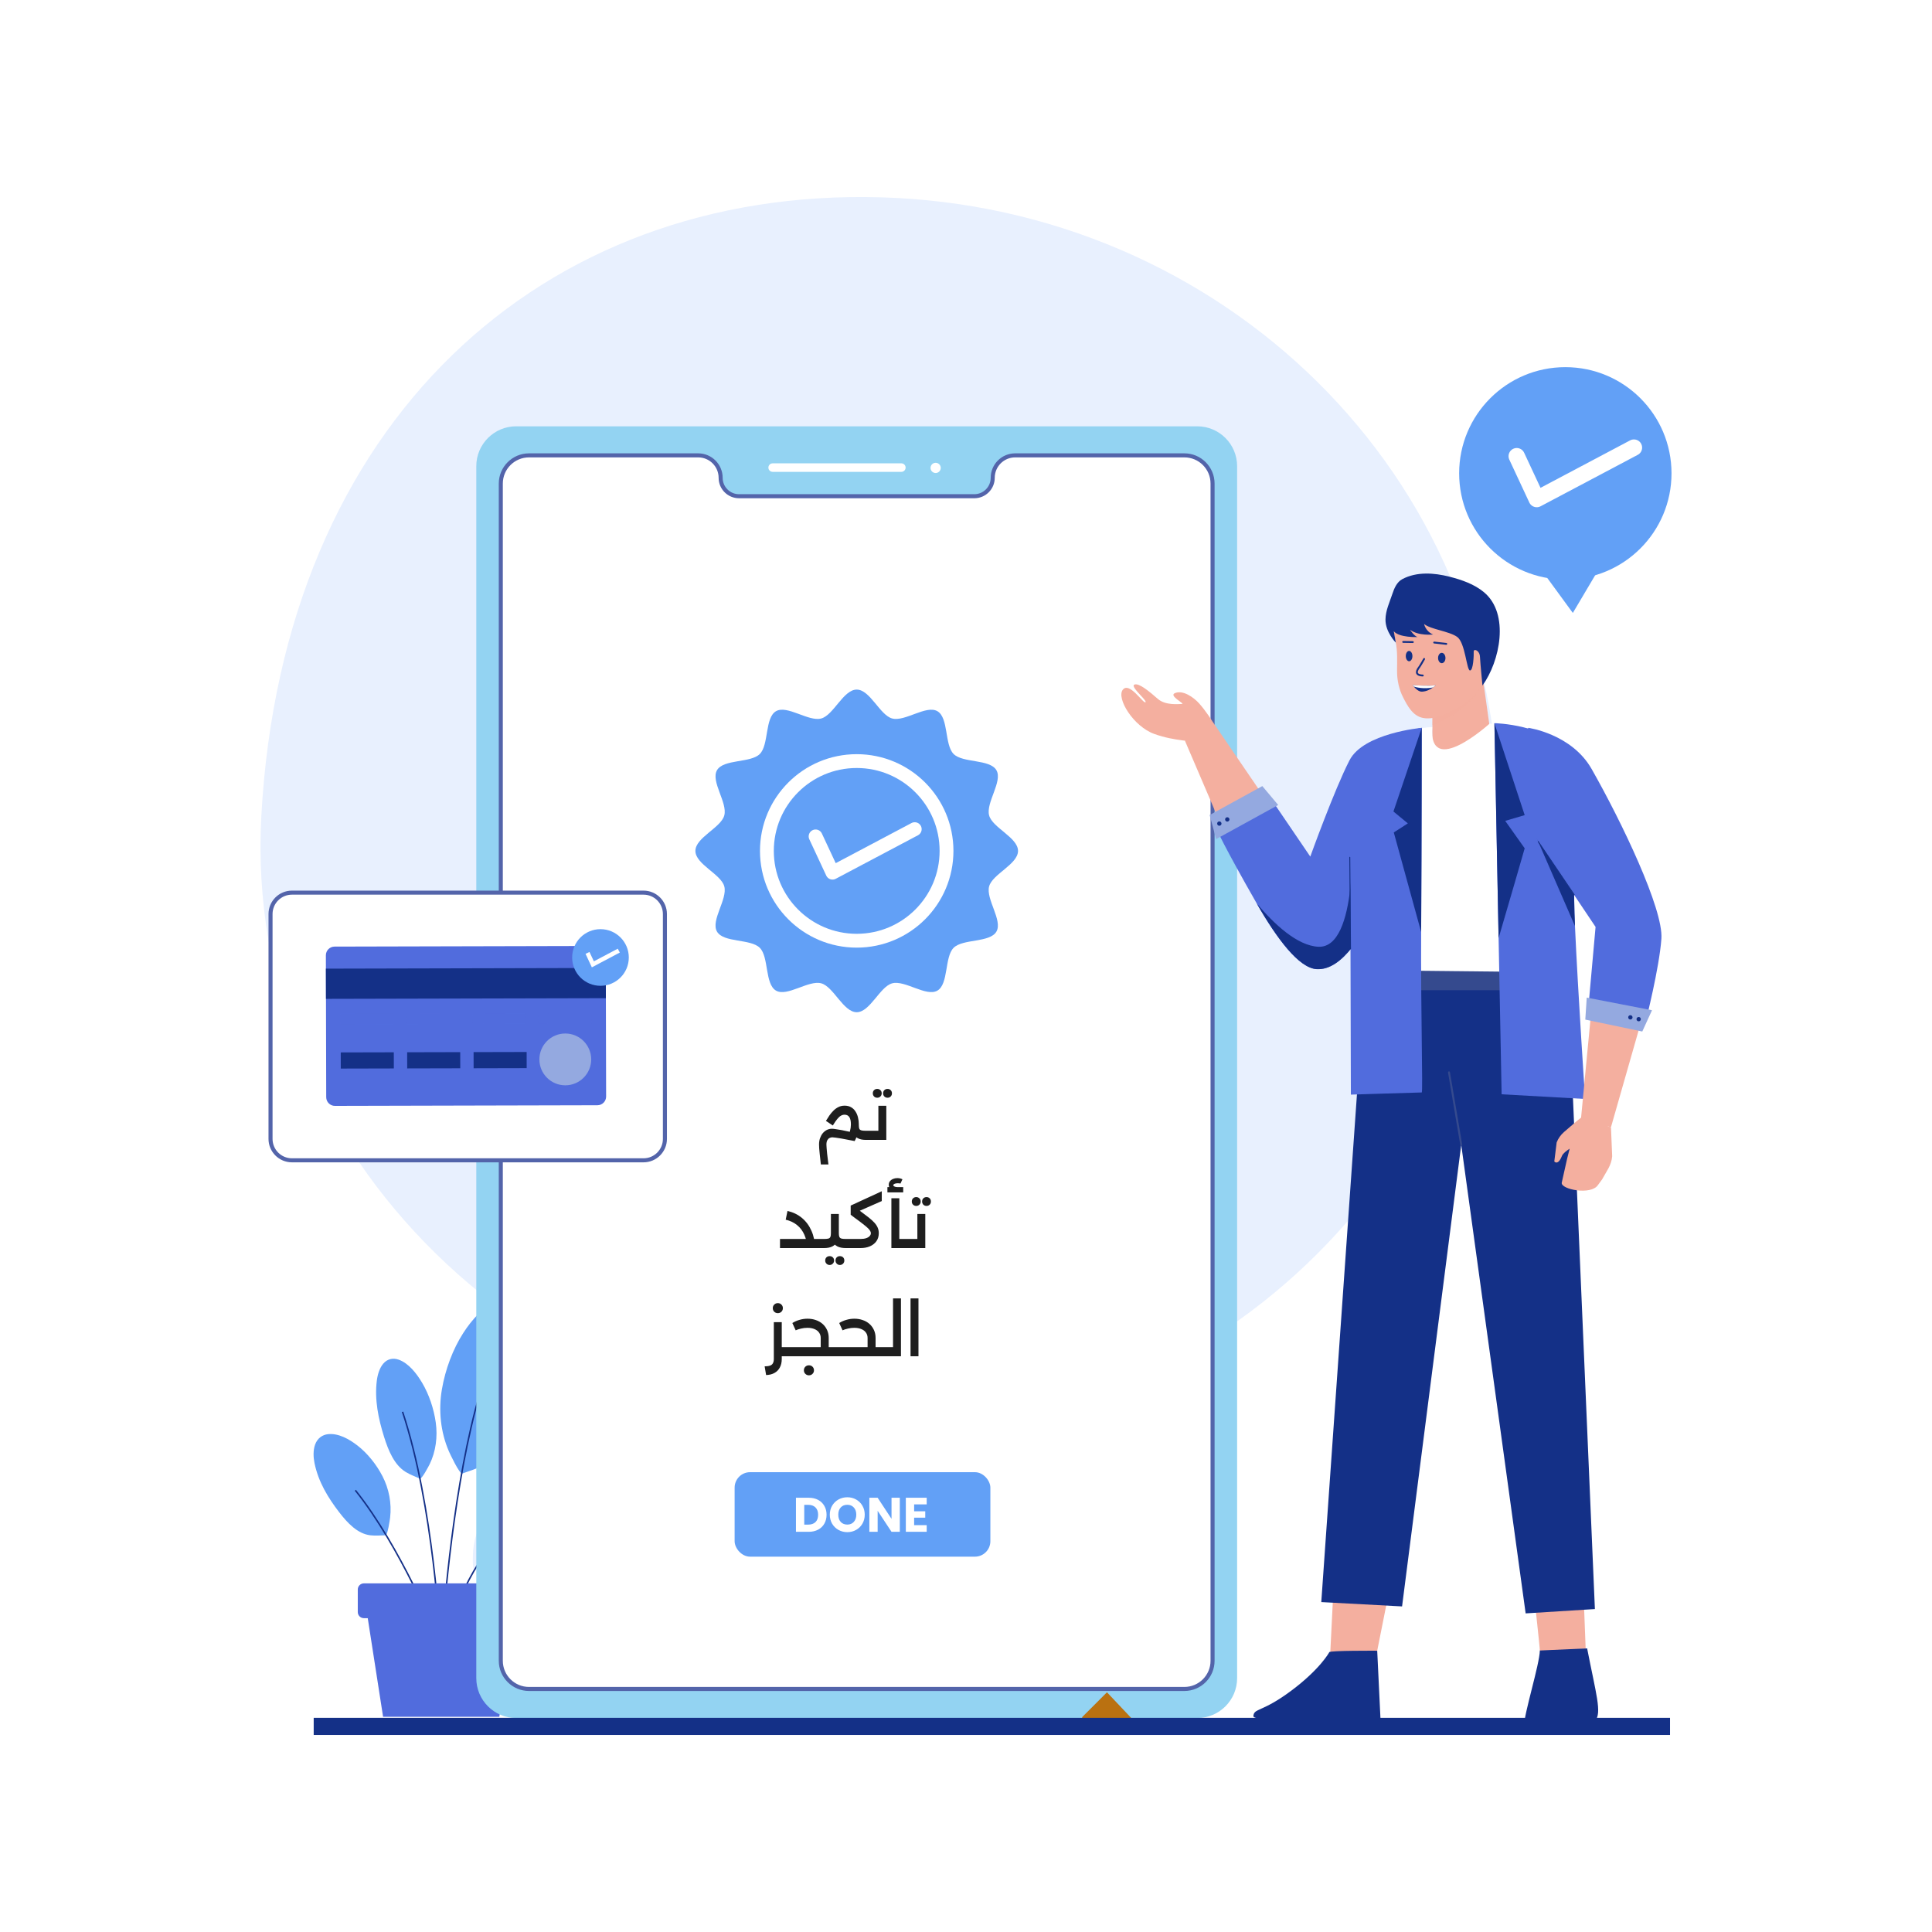 <svg width="500" height="500" viewBox="0 0 500 500" fill="none" xmlns="http://www.w3.org/2000/svg">
<rect x="0" y="0" width="500" height="500" fill="#333333" stroke="none"/>
<g clip-path="url(#clip0_538_40581)">
<path d="M500 0H0V500H500V0Z" fill="white"/>
<path d="M119.659 381.338C118.936 381.604 116.403 376.132 116.169 375.592C114.01 370.608 113.446 364.953 114.36 359.583C115.241 354.402 117.205 349.148 119.883 344.994C122.126 341.515 125.188 337.968 128.913 336.936C131.004 336.357 133.163 336.947 134.656 338.96C135.979 340.743 136.619 343.234 136.834 345.531C137.524 352.888 135.789 360.002 133.488 366.63C131.744 371.652 129.355 376.974 124.992 379.267C123.285 380.165 121.443 380.682 119.659 381.338Z" fill="#62A0F6"/>
<path d="M114.498 422.718C115.196 411.638 118.286 377.69 125.583 356.242" stroke="#143087" stroke-width="0.388" stroke-miterlimit="10"/>
<path d="M108.657 382.664C109.152 382.886 111.017 379.299 111.19 378.944C112.787 375.668 113.294 371.846 112.774 368.135C112.272 364.554 111.023 360.863 109.257 357.881C107.778 355.384 105.734 352.794 103.179 351.882C101.745 351.37 100.24 351.651 99.165 352.939C98.213 354.08 97.719 355.742 97.522 357.296C96.892 362.271 97.944 367.218 99.398 371.864C100.5 375.385 102.041 379.147 105.011 380.954C106.174 381.66 107.437 382.116 108.657 382.664Z" fill="#62A0F6"/>
<path d="M99.793 397.333C100.323 397.323 100.913 393.18 100.961 392.775C101.402 389.038 100.657 385.269 98.995 382.052C97.391 378.948 95.059 376.067 92.472 374.071C90.305 372.399 87.586 370.888 84.924 371.156C83.431 371.307 82.123 372.224 81.535 373.889C81.014 375.363 81.084 377.122 81.395 378.649C82.392 383.541 84.941 387.673 87.767 391.35C89.909 394.137 92.535 396.955 95.866 397.336C97.17 397.485 98.486 397.357 99.793 397.333Z" fill="#62A0F6"/>
<path d="M113.938 424.582C113.938 424.582 112.289 389.847 104.18 365.375" stroke="#143087" stroke-width="0.388" stroke-miterlimit="10"/>
<path d="M122.697 406.065C122.183 405.914 122.412 401.722 122.444 401.315C122.74 397.559 124.197 394.087 126.44 391.397C128.604 388.802 131.435 386.618 134.341 385.363C136.775 384.312 139.717 383.566 142.257 384.536C143.682 385.081 144.777 386.323 145.027 388.1C145.248 389.674 144.839 391.368 144.239 392.773C142.318 397.271 139.035 400.615 135.569 403.443C132.942 405.586 129.838 407.63 126.521 407.114C125.222 406.912 123.964 406.437 122.697 406.065Z" fill="#E8F0FE"/>
<path d="M115.715 422.939C116.089 422.062 120.204 406.064 130.491 396.422" stroke="#143087" stroke-width="0.388" stroke-miterlimit="10"/>
<path d="M113.096 423.597C113.096 423.597 103.744 400.367 91.961 385.684" stroke="#143087" stroke-width="0.388" stroke-miterlimit="10"/>
<path d="M99.143 444.312H129.224L134.268 411.861H94.098L99.143 444.312Z" fill="#516CDD"/>
<path d="M94.177 418.785H134.188C135.063 418.785 135.771 418.076 135.771 417.202V411.358C135.771 410.483 135.062 409.775 134.188 409.775H94.177C93.302 409.775 92.594 410.484 92.594 411.358V417.202C92.593 418.076 93.302 418.785 94.177 418.785Z" fill="#516CDD"/>
<path d="M387.882 211.186C387.882 299.621 316.192 371.311 227.757 371.311C139.322 371.311 62.799 299.488 67.631 211.186C73.217 109.095 140.303 48.663 227.756 51.061C316.158 53.485 387.882 122.751 387.882 211.186Z" fill="#E8F0FE"/>
<path d="M309.845 444.621H133.585C127.885 444.621 123.264 440 123.264 434.3V120.649C123.264 114.949 127.885 110.328 133.585 110.328H309.844C315.544 110.328 320.165 114.949 320.165 120.649V434.3C320.166 440 315.545 444.621 309.845 444.621Z" fill="#93D3F2"/>
<path d="M136.916 437.102C132.886 437.102 129.607 433.829 129.607 429.806V125.145C129.607 121.122 132.886 117.848 136.916 117.848H180.691C183.895 117.848 186.502 120.455 186.502 123.66C186.502 124.933 186.998 126.129 187.898 127.028C188.798 127.928 189.994 128.424 191.267 128.424H252.151C254.778 128.424 256.916 126.287 256.916 123.66C256.916 122.107 257.52 120.647 258.618 119.551C259.715 118.453 261.174 117.849 262.727 117.849H306.515C310.538 117.849 313.811 121.122 313.811 125.146V429.807C313.811 433.829 310.538 437.103 306.515 437.103L136.916 437.102Z" fill="white"/>
<path d="M306.514 118.371C310.266 118.371 313.287 121.405 313.287 125.145V429.806C313.287 433.545 310.253 436.579 306.514 436.579H136.916C133.164 436.579 130.13 433.545 130.13 429.806V125.145C130.13 121.406 133.164 118.371 136.916 118.371H180.691C183.612 118.371 185.978 120.738 185.978 123.659C185.978 125.119 186.57 126.441 187.527 127.398C188.484 128.355 189.806 128.947 191.266 128.947H252.15C255.071 128.947 257.438 126.58 257.438 123.659C257.438 122.198 258.03 120.876 258.986 119.919C259.943 118.962 261.265 118.37 262.725 118.37L306.514 118.371ZM306.514 117.324H262.727C261.035 117.324 259.444 117.983 258.248 119.179C257.052 120.375 256.393 121.966 256.393 123.658C256.393 125.997 254.49 127.899 252.151 127.899H191.267C190.133 127.899 189.069 127.458 188.268 126.657C187.466 125.856 187.025 124.791 187.025 123.658C187.025 120.165 184.184 117.324 180.691 117.324H136.916C132.597 117.324 129.084 120.832 129.084 125.144V429.805C129.084 434.117 132.597 437.625 136.916 437.625H306.513C310.825 437.625 314.333 434.117 314.333 429.805V125.145C314.333 120.833 310.825 117.324 306.514 117.324Z" fill="#5364AA"/>
<path d="M233.272 122.116H199.962C199.353 122.116 198.859 121.623 198.859 121.014C198.859 120.405 199.353 119.912 199.962 119.912H233.272C233.881 119.912 234.375 120.405 234.375 121.014C234.374 121.622 233.881 122.116 233.272 122.116Z" fill="white"/>
<path d="M242.145 122.416C242.876 122.416 243.468 121.823 243.468 121.093C243.468 120.362 242.876 119.77 242.145 119.77C241.415 119.77 240.822 120.362 240.822 121.093C240.822 121.823 241.415 122.416 242.145 122.416Z" fill="white"/>
<path d="M263.463 220.213C263.463 223.67 256.836 226.21 255.984 229.398C255.102 232.697 259.545 238.204 257.874 241.092C256.179 244.022 249.173 242.916 246.795 245.293C244.417 247.671 245.523 254.677 242.594 256.372C239.706 258.043 234.199 253.6 230.9 254.482C227.712 255.334 225.172 261.961 221.715 261.961C218.258 261.961 215.718 255.334 212.53 254.482C209.231 253.6 203.724 258.043 200.836 256.372C197.906 254.677 199.012 247.671 196.635 245.293C194.258 242.915 187.251 244.021 185.556 241.092C183.885 238.204 188.328 232.697 187.446 229.398C186.594 226.21 179.967 223.67 179.967 220.213C179.967 216.756 186.594 214.216 187.446 211.028C188.328 207.729 183.885 202.222 185.556 199.334C187.251 196.404 194.257 197.51 196.635 195.133C199.013 192.756 197.907 185.749 200.836 184.054C203.724 182.383 209.231 186.826 212.53 185.944C215.718 185.092 218.258 178.465 221.715 178.465C225.172 178.465 227.712 185.092 230.9 185.944C234.199 186.826 239.706 182.383 242.594 184.054C245.524 185.749 244.418 192.755 246.795 195.133C249.173 197.511 256.179 196.405 257.874 199.334C259.545 202.222 255.102 207.729 255.984 211.028C256.836 214.217 263.463 216.757 263.463 220.213Z" fill="#62A0F6"/>
<path d="M221.715 243.457C234.552 243.457 244.959 233.05 244.959 220.213C244.959 207.375 234.552 196.969 221.715 196.969C208.877 196.969 198.471 207.375 198.471 220.213C198.471 233.05 208.877 243.457 221.715 243.457Z" stroke="white" stroke-width="3.579" stroke-miterlimit="10"/>
<path d="M211.074 216.459L215.456 225.847L236.735 214.582" stroke="white" stroke-width="3.579" stroke-miterlimit="10" stroke-linecap="round" stroke-linejoin="round"/>
<path d="M75.551 300.29C72.498 300.29 70.014 297.806 70.014 294.753V236.553C70.014 233.5 72.498 231.016 75.551 231.016H166.544C169.597 231.016 172.081 233.5 172.081 236.553V294.753C172.081 297.806 169.597 300.29 166.544 300.29H75.551Z" fill="white"/>
<path d="M166.543 231.538C169.312 231.538 171.557 233.783 171.557 236.552V294.751C171.557 297.52 169.312 299.765 166.543 299.765H75.55C72.781 299.765 70.536 297.52 70.536 294.751V236.552C70.536 233.783 72.781 231.538 75.55 231.538H166.543ZM166.543 230.492H75.55C72.208 230.492 69.49 233.211 69.49 236.552V294.751C69.49 298.093 72.209 300.811 75.55 300.811H166.543C169.885 300.811 172.603 298.092 172.603 294.751V236.552C172.604 233.21 169.885 230.492 166.543 230.492Z" fill="#5364AA"/>
<path d="M154.62 286.037L86.679 286.201C85.437 286.204 84.428 285.2 84.425 283.958L84.336 247.234C84.333 245.992 85.337 244.983 86.579 244.98L154.52 244.816C155.762 244.813 156.771 245.817 156.774 247.059L156.863 283.783C156.866 285.024 155.861 286.034 154.62 286.037Z" fill="#516CDD"/>
<path d="M156.78 250.51L84.342 250.684L84.361 258.504L156.799 258.33L156.78 250.51Z" fill="#143087"/>
<path d="M146.297 280.879C150 280.879 153.002 277.877 153.002 274.174C153.002 270.471 150 267.469 146.297 267.469C142.594 267.469 139.592 270.471 139.592 274.174C139.592 277.877 142.594 280.879 146.297 280.879Z" fill="#94A9E0"/>
<g opacity="0.4">
<path d="M101.892 262.303L88.16 262.336L88.167 265.082L101.899 265.049L101.892 262.303Z" fill="#516CDD"/>
<path d="M118.935 262.262L105.203 262.295L105.21 265.041L118.942 265.008L118.935 262.262Z" fill="#516CDD"/>
<path d="M135.976 262.221L122.244 262.254L122.251 265L135.983 264.967L135.976 262.221Z" fill="#516CDD"/>
<path d="M153.017 262.18L139.285 262.213L139.292 264.959L153.024 264.926L153.017 262.18Z" fill="#516CDD"/>
</g>
<path d="M101.916 272.334L88.184 272.367L88.194 276.544L101.926 276.511L101.916 272.334Z" fill="#143087"/>
<path d="M119.105 272.291L105.373 272.324L105.383 276.501L119.115 276.468L119.105 272.291Z" fill="#143087"/>
<path d="M136.295 272.252L122.562 272.285L122.573 276.462L136.305 276.429L136.295 272.252Z" fill="#143087"/>
<path d="M155.404 255.125C159.452 255.125 162.734 251.843 162.734 247.795C162.734 243.747 159.452 240.465 155.404 240.465C151.356 240.465 148.074 243.747 148.074 247.795C148.074 251.843 151.356 255.125 155.404 255.125Z" fill="#62A0F6"/>
<path d="M152.049 246.612L153.431 249.572L160.141 246.02" stroke="white" stroke-width="1.129" stroke-miterlimit="10"/>
<path d="M279.998 444.449C280.826 445.241 281.956 445.724 283.204 445.724H293.814L286.483 437.965L279.998 444.449Z" fill="#BA7111"/>
<path d="M385.978 191.309L377.011 197.956L370.68 192.242L370.729 183.682L383.514 173.773L383.73 175.301L384.368 179.856L385.978 191.309Z" fill="#F4AF9F"/>
<path opacity="0.5" d="M383.901 176.872C380.375 183.776 372.289 187.134 370.705 187.608L370.715 185.813L382.641 175.361C382.641 175.361 383.108 175.303 383.729 175.301L383.901 176.872Z" fill="#F4AF9F"/>
<path d="M384.598 175.577C384.598 175.577 382.21 180.824 376.707 183.468C374.124 184.709 371.197 186.393 368.224 185.792C365.599 185.261 364.227 182.639 363.119 180.467C362.038 178.35 361.547 175.968 361.556 173.595C361.566 171.036 361.717 168.558 361.179 166.037C360.754 164.047 360.132 161.556 361.333 159.708C362.889 157.313 374.923 154.389 374.923 154.389L381.975 158.329L387.306 161.897L384.598 175.577Z" fill="#F4AF9F"/>
<path d="M363.815 169.803C363.821 170.543 364.211 171.139 364.685 171.135C365.159 171.131 365.539 170.528 365.533 169.789C365.53 169.419 365.431 169.085 365.274 168.844C365.117 168.603 364.901 168.455 364.663 168.457C364.189 168.46 363.809 169.063 363.815 169.803Z" fill="#143087"/>
<path d="M372.172 170.301C372.178 171.041 372.611 171.637 373.139 171.632C373.667 171.628 374.091 171.025 374.085 170.285C374.082 169.915 373.972 169.581 373.797 169.34C373.622 169.099 373.382 168.951 373.117 168.953C372.589 168.958 372.166 169.561 372.172 170.301Z" fill="#143087"/>
<path d="M371.166 166.289L374.297 166.636" stroke="#143087" stroke-width="0.48" stroke-miterlimit="10" stroke-linecap="round" stroke-linejoin="round"/>
<path d="M363.141 166.127L365.639 166.169" stroke="#143087" stroke-width="0.48" stroke-miterlimit="10" stroke-linecap="round" stroke-linejoin="round"/>
<path d="M368.563 170.537C368.563 170.537 367.587 172.277 367.233 172.746C366.879 173.215 365.797 174.741 368.212 174.821" stroke="#143087" stroke-width="0.48" stroke-miterlimit="10" stroke-linecap="round" stroke-linejoin="round"/>
<path d="M371.576 177.335C371.576 177.335 371.317 177.599 370.879 177.911C370.235 178.377 369.202 178.953 368.001 179.002C367.141 179.04 366.305 178.18 365.887 177.676C365.714 177.465 365.613 177.316 365.613 177.316C365.613 177.316 366.165 177.354 366.953 177.393C367.808 177.431 368.942 177.465 369.931 177.451C370.577 177.441 371.163 177.402 371.576 177.335Z" fill="#143087"/>
<path d="M371.577 177.335C371.577 177.335 371.318 177.599 370.88 177.911C368.401 178.387 366.46 177.863 365.889 177.676C365.716 177.465 365.615 177.316 365.615 177.316C365.615 177.316 366.167 177.354 366.955 177.393C367.81 177.431 368.944 177.465 369.933 177.451C370.578 177.441 371.164 177.402 371.577 177.335Z" fill="white"/>
<path d="M368.555 161.492C368.555 161.492 368.906 163.376 370.877 164.209C370.877 164.209 367.152 164.647 364.917 162.982C364.917 162.982 365.969 164.603 366.845 164.866C366.845 164.866 362.2 165.085 360.71 163.376L361.236 166.312C361.236 166.312 358.519 163.595 358.563 160.308C358.594 157.977 359.642 155.835 360.357 153.663C360.827 152.237 361.514 150.626 362.911 149.882C366.635 147.9 371.158 148.233 375.115 149.245C378.264 150.051 381.511 151.153 384.045 153.262C390.77 158.859 388.172 171.222 383.66 177.414C383.66 177.414 383.102 171.746 383.015 169.993C382.927 168.24 381.35 167.802 381.394 168.635C381.438 169.468 381.303 173.56 380.427 173.516C379.551 173.472 379.21 166.315 377.107 164.825C375.004 163.336 370.264 162.895 368.555 161.492Z" fill="#143087"/>
<path d="M359.693 193.783C366.798 200.18 348.67 252.924 342.952 249.404C332.091 248.457 346.223 185.811 359.693 193.783Z" fill="#F4AF9F"/>
<path d="M361.271 402.856L356.421 427.206C356.421 427.206 344.243 428.018 344.283 427.498C344.323 426.977 345.59 401.363 345.59 401.363L361.271 402.856Z" fill="#F4AF9F"/>
<path d="M409.807 412.099L410.367 426.66C410.367 426.66 398.467 427.669 398.507 427.149C398.547 426.628 396.926 411.959 396.926 411.959L409.807 412.099Z" fill="#F4AF9F"/>
<path d="M341.947 414.617L362.853 415.738L378.165 296.264L394.836 417.543L412.757 416.422L405.884 256.267L405.656 250.812L405.596 249.453C405.596 249.453 354.313 249.979 353.52 249.979L353.46 250.812L353.073 256.267L341.947 414.617Z" fill="#143087"/>
<path d="M378.165 296.262L375 277.525" stroke="#354A8E" stroke-width="0.504" stroke-miterlimit="10" stroke-linecap="round" stroke-linejoin="round"/>
<path d="M353.074 256.266H405.884L405.656 250.811H353.461L353.074 256.266Z" fill="#354A8E"/>
<path d="M370.652 188.177C370.652 188.177 363.418 188.177 357.258 192.844C351.098 197.511 353.151 251.088 353.151 251.088L406.168 251.648C406.168 251.648 404.334 195.572 401.128 191.724C398.328 188.364 385.54 187.244 385.54 187.244C385.54 187.244 369.719 201.618 370.652 188.177Z" fill="white"/>
<path d="M386.754 187.152L387.835 242.778L388.619 283.201L410.228 284.409C410.228 284.409 408.394 257.167 407.6 239.663C407.54 238.503 407.501 237.392 407.471 236.341C407.352 231.997 407.322 227.564 407.312 223.29C407.272 209.852 407.282 198.021 405.418 194.986C400.777 187.449 386.754 187.152 386.754 187.152Z" fill="#516CDD"/>
<path d="M396.156 213.355L407.599 239.664C407.539 238.504 407.5 237.393 407.47 236.342C407.351 231.998 407.321 227.565 407.311 223.291C400.548 217.846 396.156 213.355 396.156 213.355Z" fill="#143087"/>
<path d="M342.37 248.462C343.992 247.266 344.751 245.191 344.55 243.185C342.981 227.493 310.398 180.379 307.932 184.237C305.24 186.059 330.161 257.464 342.37 248.462Z" fill="#F4AF9F"/>
<path d="M313.696 186.578L328.416 208.152L316.468 214.593L306.668 191.725L313.696 186.578Z" fill="#F4AF9F"/>
<path d="M314.693 214.311C314.693 214.311 316.904 219.243 325.245 233.822C330.491 242.976 336.154 250.523 340.736 250.81C347.43 251.226 353.162 241.359 356.901 232.681C359.777 225.987 361.453 220.007 361.453 220.007L367.939 188.361C367.939 188.361 352.892 189.693 349.252 196.763C345.316 204.408 339.101 221.685 339.101 221.685L328.88 206.657L314.693 214.311Z" fill="#516CDD"/>
<path d="M325.246 233.824C330.492 242.978 336.155 250.525 340.737 250.812C347.431 251.228 353.163 241.361 356.902 232.683C353.778 224.809 349.88 214.871 349.88 214.871C349.88 214.871 351.566 245.486 341.202 245.02C335.709 244.773 329.699 239.1 325.246 233.824Z" fill="#143087"/>
<path d="M349.416 209.454L349.605 283.288C349.605 283.288 367.202 282.728 367.946 282.728C368.283 282.728 367.674 261.044 367.793 241.199C367.932 216.346 367.942 188.359 367.942 188.359C360.473 189.064 349.416 209.454 349.416 209.454Z" fill="#516CDD"/>
<path d="M399.419 190.818C408.964 190.269 430.332 233.819 423.809 235.406C415.494 242.458 384.278 194.782 399.419 190.818Z" fill="#F4AF9F"/>
<path d="M424.124 233.946C422.151 233.886 420.315 235.016 419.259 236.684C410.999 249.734 407.889 300.882 412.118 299.411C415.292 299.648 435.29 234.287 424.124 233.946Z" fill="#F4AF9F"/>
<path d="M412.141 258.273L409.154 289.542L416.916 291.73L426.328 258.786L412.141 258.273Z" fill="#F4AF9F"/>
<path d="M313.695 186.576C313.695 186.576 312.06 183.971 310.366 182.074C308.919 180.453 306.061 178.434 303.996 179.414C302.493 180.127 306.756 182.167 305.921 182.179C305.086 182.191 301.664 182.628 299.651 180.878C297.638 179.127 294.79 176.67 293.586 177.172C292.382 177.674 297.046 181.386 296.439 181.75C295.832 182.113 292.288 176.33 290.579 178.503C288.87 180.677 293.26 188.002 298.786 189.967C304.312 191.932 308.383 191.469 308.874 192.368C309.364 193.266 313.695 186.576 313.695 186.576Z" fill="#F4AF9F"/>
<path d="M395.525 188.363C395.525 188.363 406.726 189.903 411.906 199.004C419.651 212.61 430.527 235.313 429.967 242.967C429.407 250.621 425.953 264.155 425.953 264.155L410.925 262.288L412.932 239.886L391.277 207.59L394.824 190.602L395.525 188.363Z" fill="#516CDD"/>
<path d="M398.509 427.149C398.461 430.677 394.39 443.579 394.426 446.636C417.141 446.332 415.326 450.13 410.749 426.598L398.509 427.149Z" fill="#143087"/>
<path d="M344.019 427.59C344.019 427.59 341.697 431.957 334.11 437.601C326.523 443.246 324.565 441.986 324.37 444.118C324.175 446.25 357.264 444.762 357.264 444.762L356.422 427.208C356.422 427.208 344.028 427.133 344.019 427.59Z" fill="#143087"/>
<path d="M386.754 187.152L387.835 242.778C390.424 234.041 394.589 219.542 394.589 219.542L389.551 212.441L394.589 210.953L386.754 187.152Z" fill="#143087"/>
<path d="M364.35 213.093L360.71 215.434L367.791 241.199C367.93 216.346 367.94 188.359 367.94 188.359L360.621 210.019L364.35 213.093Z" fill="#143087"/>
<path d="M413.568 306.661L414.611 305.246C415.744 303.119 417.02 301.674 417.229 299.256L417.196 298.397L416.916 291.73L410.36 289.617L410.055 288.564L408.078 290.117L408.06 290.134L404.748 292.979C403.917 293.719 403.252 294.633 402.86 295.67L402.252 300.581C402.252 300.581 403.171 301.783 404.216 299.179C404.492 298.497 405.429 297.795 406.228 297.278L405.922 298.478L405.547 299.971L404.178 306.08C403.877 307.799 411.769 309.425 413.568 306.661Z" fill="#F4AF9F"/>
<path d="M410.646 258.18L427.541 261.447L425.021 266.954L410.273 263.874L410.646 258.18Z" fill="#94A9E0"/>
<path d="M330.794 208.331L314.741 217.152L313.057 210.928L326.688 203.438L330.794 208.331Z" fill="#94A9E0"/>
<path d="M315.562 213.706C315.872 213.706 316.124 213.454 316.124 213.144C316.124 212.834 315.872 212.582 315.562 212.582C315.252 212.582 315 212.834 315 213.144C315 213.454 315.252 213.706 315.562 213.706Z" fill="#143087"/>
<path d="M317.619 212.626C317.929 212.626 318.181 212.374 318.181 212.064C318.181 211.754 317.929 211.502 317.619 211.502C317.308 211.502 317.057 211.754 317.057 212.064C317.057 212.374 317.308 212.626 317.619 212.626Z" fill="#143087"/>
<path d="M423.525 263.757C423.525 264.067 423.777 264.319 424.087 264.319C424.397 264.319 424.649 264.067 424.649 263.757C424.649 263.447 424.397 263.195 424.087 263.195C423.777 263.194 423.525 263.446 423.525 263.757Z" fill="#143087"/>
<path d="M421.941 263.854C422.251 263.854 422.503 263.603 422.503 263.292C422.503 262.982 422.251 262.73 421.941 262.73C421.631 262.73 421.379 262.982 421.379 263.292C421.379 263.603 421.631 263.854 421.941 263.854Z" fill="#143087"/>
<path d="M398.094 217.812L407.381 231.533" stroke="#143087" stroke-width="0.248" stroke-miterlimit="10" stroke-linecap="round" stroke-linejoin="round"/>
<path d="M349.509 245.58L349.322 221.871" stroke="#143087" stroke-width="0.248" stroke-miterlimit="10" stroke-linecap="round" stroke-linejoin="round"/>
<path d="M432.202 444.574H81.184V449.006H432.202V444.574Z" fill="#143087"/>
<rect x="190.121" y="381" width="66.185" height="21.865" rx="4" fill="#62A0F6"/>
<path d="M209.294 387.616C210.223 387.616 211.035 387.8 211.73 388.169C212.425 388.537 212.961 389.056 213.338 389.726C213.723 390.387 213.915 391.153 213.915 392.024C213.915 392.886 213.723 393.652 213.338 394.322C212.961 394.992 212.421 395.511 211.718 395.879C211.023 396.247 210.215 396.432 209.294 396.432H205.991V387.616H209.294ZM209.156 394.573C209.968 394.573 210.6 394.351 211.052 393.908C211.504 393.464 211.73 392.836 211.73 392.024C211.73 391.212 211.504 390.58 211.052 390.128C210.6 389.676 209.968 389.45 209.156 389.45H208.139V394.573H209.156ZM219.284 396.52C218.456 396.52 217.694 396.327 216.999 395.942C216.312 395.557 215.764 395.021 215.354 394.335C214.952 393.64 214.751 392.861 214.751 391.999C214.751 391.137 214.952 390.362 215.354 389.676C215.764 388.989 216.312 388.453 216.999 388.068C217.694 387.683 218.456 387.491 219.284 387.491C220.113 387.491 220.871 387.683 221.557 388.068C222.252 388.453 222.796 388.989 223.19 389.676C223.592 390.362 223.792 391.137 223.792 391.999C223.792 392.861 223.592 393.64 223.19 394.335C222.788 395.021 222.244 395.557 221.557 395.942C220.871 396.327 220.113 396.52 219.284 396.52ZM219.284 394.561C219.988 394.561 220.548 394.326 220.967 393.857C221.394 393.389 221.607 392.769 221.607 391.999C221.607 391.22 221.394 390.601 220.967 390.14C220.548 389.672 219.988 389.437 219.284 389.437C218.573 389.437 218.003 389.667 217.577 390.128C217.158 390.588 216.949 391.212 216.949 391.999C216.949 392.777 217.158 393.401 217.577 393.87C218.003 394.33 218.573 394.561 219.284 394.561ZM232.873 396.432H230.726L227.134 390.994V396.432H224.987V387.616H227.134L230.726 393.079V387.616H232.873V396.432ZM236.577 389.337V391.12H239.453V392.777H236.577V394.711H239.83V396.432H234.43V387.616H239.83V389.337H236.577Z" fill="white"/>
<path d="M405.106 149.978C420.282 149.978 432.585 137.675 432.585 122.499C432.585 107.322 420.282 95.019 405.106 95.019C389.93 95.019 377.627 107.322 377.627 122.499C377.627 137.675 389.93 149.978 405.106 149.978Z" fill="#62A0F6"/>
<path d="M398.184 146.503L407.046 158.63L415.181 144.898L398.184 146.503Z" fill="#62A0F6"/>
<path d="M392.527 118.06L397.706 129.159L422.862 115.84" stroke="white" stroke-width="4.231" stroke-miterlimit="10" stroke-linecap="round" stroke-linejoin="round"/>
<path d="M224.029 295C223.213 295 222.535 294.856 221.995 294.568C221.455 294.28 221.047 293.854 220.771 293.29C220.507 292.714 220.375 292 220.375 291.148V290.734L222.229 290.788L222.265 291.202C222.265 291.598 222.307 291.904 222.391 292.12C222.487 292.324 222.661 292.462 222.913 292.534C223.165 292.606 223.537 292.642 224.029 292.642H224.749V295H224.029ZM212.437 301.354C212.389 300.958 212.341 300.514 212.293 300.022C212.245 299.53 212.191 299.038 212.131 298.546C212.083 298.054 212.041 297.598 212.005 297.178C211.981 296.77 211.969 296.44 211.969 296.188C211.969 295.624 212.047 295.102 212.203 294.622C212.371 294.13 212.599 293.698 212.887 293.326C213.187 292.954 213.541 292.66 213.949 292.444C214.357 292.228 214.813 292.12 215.317 292.12C215.557 292.12 215.899 292.156 216.343 292.228C216.787 292.288 217.297 292.372 217.873 292.48C218.449 292.588 219.049 292.714 219.673 292.858C220.309 292.99 220.939 293.128 221.563 293.272L221.185 295.306C220.609 295.186 220.015 295.072 219.403 294.964C218.803 294.844 218.233 294.736 217.693 294.64C217.153 294.544 216.679 294.472 216.271 294.424C215.875 294.364 215.587 294.334 215.407 294.334C215.155 294.334 214.915 294.394 214.687 294.514C214.459 294.622 214.267 294.814 214.111 295.09C213.955 295.366 213.877 295.744 213.877 296.224C213.877 296.44 213.895 296.752 213.931 297.16C213.967 297.58 214.009 298.042 214.057 298.546C214.117 299.05 214.177 299.548 214.237 300.04C214.297 300.532 214.351 300.97 214.399 301.354H212.437ZM221.185 295.306L219.331 294.244C219.619 293.764 219.835 293.248 219.979 292.696C220.135 292.132 220.213 291.562 220.213 290.986C220.213 290.134 220.075 289.504 219.799 289.096C219.523 288.688 219.121 288.484 218.593 288.484C218.257 288.484 217.939 288.568 217.639 288.736C217.339 288.904 217.021 289.192 216.685 289.6C216.349 290.008 215.965 290.566 215.533 291.274L213.751 290.086C214.027 289.618 214.327 289.15 214.651 288.682C214.975 288.214 215.329 287.794 215.713 287.422C216.097 287.038 216.523 286.732 216.991 286.504C217.459 286.264 217.993 286.144 218.593 286.144C219.241 286.144 219.799 286.282 220.267 286.558C220.735 286.822 221.113 287.188 221.401 287.656C221.701 288.112 221.917 288.628 222.049 289.204C222.193 289.78 222.265 290.374 222.265 290.986C222.265 291.634 222.175 292.348 221.995 293.128C221.827 293.908 221.557 294.634 221.185 295.306ZM224.749 295V292.642C224.869 292.642 224.959 292.75 225.019 292.966C225.079 293.182 225.109 293.464 225.109 293.812C225.109 294.172 225.079 294.46 225.019 294.676C224.959 294.892 224.869 295 224.749 295ZM227.323 286.18H229.375V295H224.749V292.642H227.323V286.18ZM224.749 295C224.617 295 224.527 294.892 224.479 294.676C224.419 294.46 224.389 294.166 224.389 293.794C224.389 293.446 224.419 293.17 224.479 292.966C224.527 292.75 224.617 292.642 224.749 292.642V295ZM229.699 284.092C229.363 284.092 229.087 283.984 228.871 283.768C228.655 283.552 228.547 283.282 228.547 282.958C228.547 282.61 228.655 282.334 228.871 282.13C229.087 281.914 229.363 281.806 229.699 281.806C230.023 281.806 230.293 281.914 230.509 282.13C230.725 282.334 230.833 282.61 230.833 282.958C230.833 283.282 230.725 283.552 230.509 283.768C230.293 283.984 230.023 284.092 229.699 284.092ZM227.035 284.092C226.699 284.092 226.423 283.984 226.207 283.768C225.991 283.552 225.883 283.282 225.883 282.958C225.883 282.61 225.991 282.334 226.207 282.13C226.423 281.914 226.699 281.806 227.035 281.806C227.359 281.806 227.629 281.914 227.845 282.13C228.073 282.334 228.187 282.61 228.187 282.958C228.187 283.282 228.073 283.552 227.845 283.768C227.629 283.984 227.359 284.092 227.035 284.092ZM208.881 323V320.642H212.337V323H208.881ZM212.337 323V320.642C212.469 320.642 212.559 320.75 212.607 320.966C212.667 321.182 212.697 321.464 212.697 321.812C212.697 322.172 212.667 322.46 212.607 322.676C212.559 322.892 212.469 323 212.337 323ZM208.863 323C208.851 321.716 208.623 320.576 208.179 319.58C207.747 318.572 207.117 317.732 206.289 317.06C205.473 316.388 204.489 315.92 203.337 315.656L203.805 313.388C205.257 313.724 206.511 314.336 207.567 315.224C208.623 316.112 209.439 317.222 210.015 318.554C210.603 319.874 210.903 321.356 210.915 323H208.863ZM201.861 323V320.642H210.393V323H201.861ZM212.339 323V320.642H213.275C213.779 320.642 214.157 320.606 214.409 320.534C214.661 320.45 214.829 320.3 214.913 320.084C214.997 319.868 215.039 319.556 215.039 319.148V314.18H217.091V319.148C217.091 320 216.953 320.714 216.677 321.29C216.401 321.854 215.981 322.28 215.417 322.568C214.865 322.856 214.151 323 213.275 323H212.339ZM218.855 323C217.991 323 217.277 322.856 216.713 322.568C216.149 322.28 215.729 321.854 215.453 321.29C215.177 320.714 215.039 320 215.039 319.148H217.091C217.091 319.556 217.133 319.868 217.217 320.084C217.313 320.3 217.487 320.45 217.739 320.534C217.991 320.606 218.363 320.642 218.855 320.642H219.575V323H218.855ZM219.575 323V320.642C219.707 320.642 219.797 320.75 219.845 320.966C219.905 321.182 219.935 321.464 219.935 321.812C219.935 322.172 219.905 322.46 219.845 322.676C219.797 322.892 219.707 323 219.575 323ZM212.339 323C212.207 323 212.117 322.892 212.069 322.676C212.009 322.46 211.979 322.166 211.979 321.794C211.979 321.446 212.009 321.17 212.069 320.966C212.117 320.75 212.207 320.642 212.339 320.642V323ZM217.361 327.374C217.037 327.374 216.767 327.26 216.551 327.032C216.335 326.816 216.227 326.546 216.227 326.222C216.227 325.886 216.335 325.61 216.551 325.394C216.767 325.19 217.037 325.088 217.361 325.088C217.697 325.088 217.973 325.19 218.189 325.394C218.405 325.61 218.513 325.886 218.513 326.222C218.513 326.546 218.405 326.816 218.189 327.032C217.973 327.26 217.697 327.374 217.361 327.374ZM214.715 327.374C214.379 327.374 214.103 327.26 213.887 327.032C213.671 326.816 213.563 326.546 213.563 326.222C213.563 325.886 213.671 325.61 213.887 325.394C214.103 325.19 214.379 325.088 214.715 325.088C215.039 325.088 215.309 325.19 215.525 325.394C215.753 325.61 215.867 325.886 215.867 326.222C215.867 326.546 215.753 326.816 215.525 327.032C215.309 327.26 215.039 327.374 214.715 327.374ZM219.581 323V320.642H222.713C223.277 320.642 223.757 320.576 224.153 320.444C224.549 320.312 224.849 320.132 225.053 319.904C225.269 319.676 225.377 319.424 225.377 319.148C225.377 318.968 225.323 318.782 225.215 318.59C225.119 318.386 224.927 318.146 224.639 317.87C224.351 317.582 223.925 317.222 223.361 316.79C222.809 316.346 222.065 315.788 221.129 315.116L220.157 314.378L221.489 312.578L222.749 313.514C223.553 314.102 224.249 314.63 224.837 315.098C225.425 315.566 225.911 316.01 226.295 316.43C226.679 316.85 226.961 317.276 227.141 317.708C227.333 318.14 227.429 318.62 227.429 319.148C227.429 319.952 227.225 320.642 226.817 321.218C226.409 321.794 225.845 322.238 225.125 322.55C224.417 322.85 223.613 323 222.713 323H219.581ZM220.157 314.378V312.002L228.203 308.294V310.832L220.157 314.378ZM219.581 323C219.449 323 219.359 322.892 219.311 322.676C219.251 322.46 219.221 322.166 219.221 321.794C219.221 321.446 219.251 321.17 219.311 320.966C219.359 320.75 219.449 320.642 219.581 320.642V323ZM232.705 323V320.642H234.847V323H232.705ZM230.689 323V310.112H232.741V323H230.689ZM234.847 323V320.642C234.967 320.642 235.057 320.75 235.117 320.966C235.177 321.182 235.207 321.464 235.207 321.812C235.207 322.172 235.177 322.46 235.117 322.676C235.057 322.892 234.967 323 234.847 323ZM232.327 308.186C231.643 308.186 231.085 308.054 230.653 307.79C230.221 307.526 230.005 307.136 230.005 306.62C230.005 306.26 230.107 305.954 230.311 305.702C230.527 305.438 230.797 305.24 231.121 305.108C231.457 304.964 231.823 304.892 232.219 304.892C232.447 304.892 232.675 304.916 232.903 304.964C233.131 305.012 233.347 305.09 233.551 305.198L233.047 306.296C232.939 306.272 232.819 306.254 232.687 306.242C232.555 306.23 232.435 306.224 232.327 306.224C231.967 306.224 231.685 306.278 231.481 306.386C231.277 306.482 231.175 306.596 231.175 306.728C231.175 306.848 231.277 306.962 231.481 307.07C231.685 307.178 231.967 307.232 232.327 307.232V308.186ZM229.663 308.582V307.232H233.749V308.582H229.663ZM237.413 314.18H239.465V323H234.839V320.642H237.413V314.18ZM234.839 323C234.707 323 234.617 322.892 234.569 322.676C234.509 322.46 234.479 322.166 234.479 321.794C234.479 321.446 234.509 321.17 234.569 320.966C234.617 320.75 234.707 320.642 234.839 320.642V323ZM239.789 312.092C239.453 312.092 239.177 311.984 238.961 311.768C238.745 311.552 238.637 311.282 238.637 310.958C238.637 310.61 238.745 310.334 238.961 310.13C239.177 309.914 239.453 309.806 239.789 309.806C240.113 309.806 240.383 309.914 240.599 310.13C240.815 310.334 240.923 310.61 240.923 310.958C240.923 311.282 240.815 311.552 240.599 311.768C240.383 311.984 240.113 312.092 239.789 312.092ZM237.125 312.092C236.789 312.092 236.513 311.984 236.297 311.768C236.081 311.552 235.973 311.282 235.973 310.958C235.973 310.61 236.081 310.334 236.297 310.13C236.513 309.914 236.789 309.806 237.125 309.806C237.449 309.806 237.719 309.914 237.935 310.13C238.163 310.334 238.277 310.61 238.277 310.958C238.277 311.282 238.163 311.552 237.935 311.768C237.719 311.984 237.449 312.092 237.125 312.092ZM201.778 351V348.642H204.46V351H201.778ZM197.89 353.61C198.478 353.61 198.946 353.544 199.294 353.412C199.642 353.292 199.888 353.088 200.032 352.8C200.188 352.512 200.266 352.152 200.266 351.72V342.18H202.318V351.72C202.318 352.572 202.15 353.304 201.814 353.916C201.49 354.528 201.028 354.996 200.428 355.32C199.84 355.656 199.12 355.836 198.268 355.86L197.89 353.61ZM204.46 351V348.642C204.58 348.642 204.67 348.75 204.73 348.966C204.79 349.182 204.82 349.464 204.82 349.812C204.82 350.172 204.79 350.46 204.73 350.676C204.67 350.892 204.58 351 204.46 351ZM201.292 339.84C200.932 339.84 200.626 339.72 200.374 339.48C200.122 339.228 199.996 338.916 199.996 338.544C199.996 338.172 200.122 337.866 200.374 337.626C200.626 337.374 200.932 337.248 201.292 337.248C201.676 337.248 201.988 337.374 202.228 337.626C202.48 337.866 202.606 338.172 202.606 338.544C202.606 338.916 202.48 339.228 202.228 339.48C201.988 339.72 201.676 339.84 201.292 339.84ZM214.058 351V348.642H216.596V351H214.058ZM204.464 351C204.332 351 204.242 350.892 204.194 350.676C204.134 350.46 204.104 350.166 204.104 349.794C204.104 349.446 204.134 349.17 204.194 348.966C204.242 348.75 204.332 348.642 204.464 348.642V351ZM212.402 350.568V346.266C212.402 345.738 212.264 345.282 211.988 344.898C211.724 344.502 211.334 344.196 210.818 343.98C210.302 343.752 209.684 343.638 208.964 343.638C208.4 343.638 207.848 343.704 207.308 343.836C206.78 343.956 206.318 344.106 205.922 344.286L205.058 342.396C205.658 342.024 206.288 341.748 206.948 341.568C207.62 341.376 208.298 341.28 208.982 341.28C209.774 341.28 210.5 341.4 211.16 341.64C211.832 341.868 212.414 342.204 212.906 342.648C213.398 343.092 213.782 343.62 214.058 344.232C214.334 344.844 214.472 345.522 214.472 346.266V350.568H212.402ZM204.464 351V348.642H215.228L214.832 351H204.464ZM216.596 351V348.642C216.728 348.642 216.818 348.75 216.866 348.966C216.926 349.182 216.956 349.464 216.956 349.812C216.956 350.172 216.926 350.46 216.866 350.676C216.818 350.892 216.728 351 216.596 351ZM209.342 355.932C208.982 355.932 208.676 355.806 208.424 355.554C208.172 355.314 208.046 355.008 208.046 354.636C208.046 354.264 208.172 353.952 208.424 353.7C208.676 353.46 208.982 353.34 209.342 353.34C209.726 353.34 210.038 353.46 210.278 353.7C210.53 353.952 210.656 354.264 210.656 354.636C210.656 355.008 210.53 355.314 210.278 355.554C210.038 355.806 209.726 355.932 209.342 355.932ZM226.187 351V348.642H228.725V351H226.187ZM216.593 351C216.461 351 216.371 350.892 216.323 350.676C216.263 350.46 216.233 350.166 216.233 349.794C216.233 349.446 216.263 349.17 216.323 348.966C216.371 348.75 216.461 348.642 216.593 348.642V351ZM224.531 350.568V346.266C224.531 345.738 224.393 345.282 224.117 344.898C223.853 344.502 223.463 344.196 222.947 343.98C222.431 343.752 221.813 343.638 221.093 343.638C220.529 343.638 219.977 343.704 219.437 343.836C218.909 343.956 218.447 344.106 218.051 344.286L217.187 342.396C217.787 342.024 218.417 341.748 219.077 341.568C219.749 341.376 220.427 341.28 221.111 341.28C221.903 341.28 222.629 341.4 223.289 341.64C223.961 341.868 224.543 342.204 225.035 342.648C225.527 343.092 225.911 343.62 226.187 344.232C226.463 344.844 226.601 345.522 226.601 346.266V350.568H224.531ZM216.593 351V348.642H227.357L226.961 351H216.593ZM228.725 351V348.642C228.857 348.642 228.947 348.75 228.995 348.966C229.055 349.182 229.085 349.464 229.085 349.812C229.085 350.172 229.055 350.46 228.995 350.676C228.947 350.892 228.857 351 228.725 351ZM228.722 351V348.642H231.116V336.024H233.168V351H228.722ZM228.722 351C228.59 351 228.5 350.892 228.452 350.676C228.392 350.46 228.362 350.166 228.362 349.794C228.362 349.446 228.392 349.17 228.452 348.966C228.5 348.75 228.59 348.642 228.722 348.642V351ZM235.646 351V336.024H237.698V351H235.646Z" fill="#1E1E1E"/>
</g>
<defs>
<clipPath id="clip0_538_40581">
<rect width="500" height="500" fill="white"/>
</clipPath>
</defs>
</svg>
